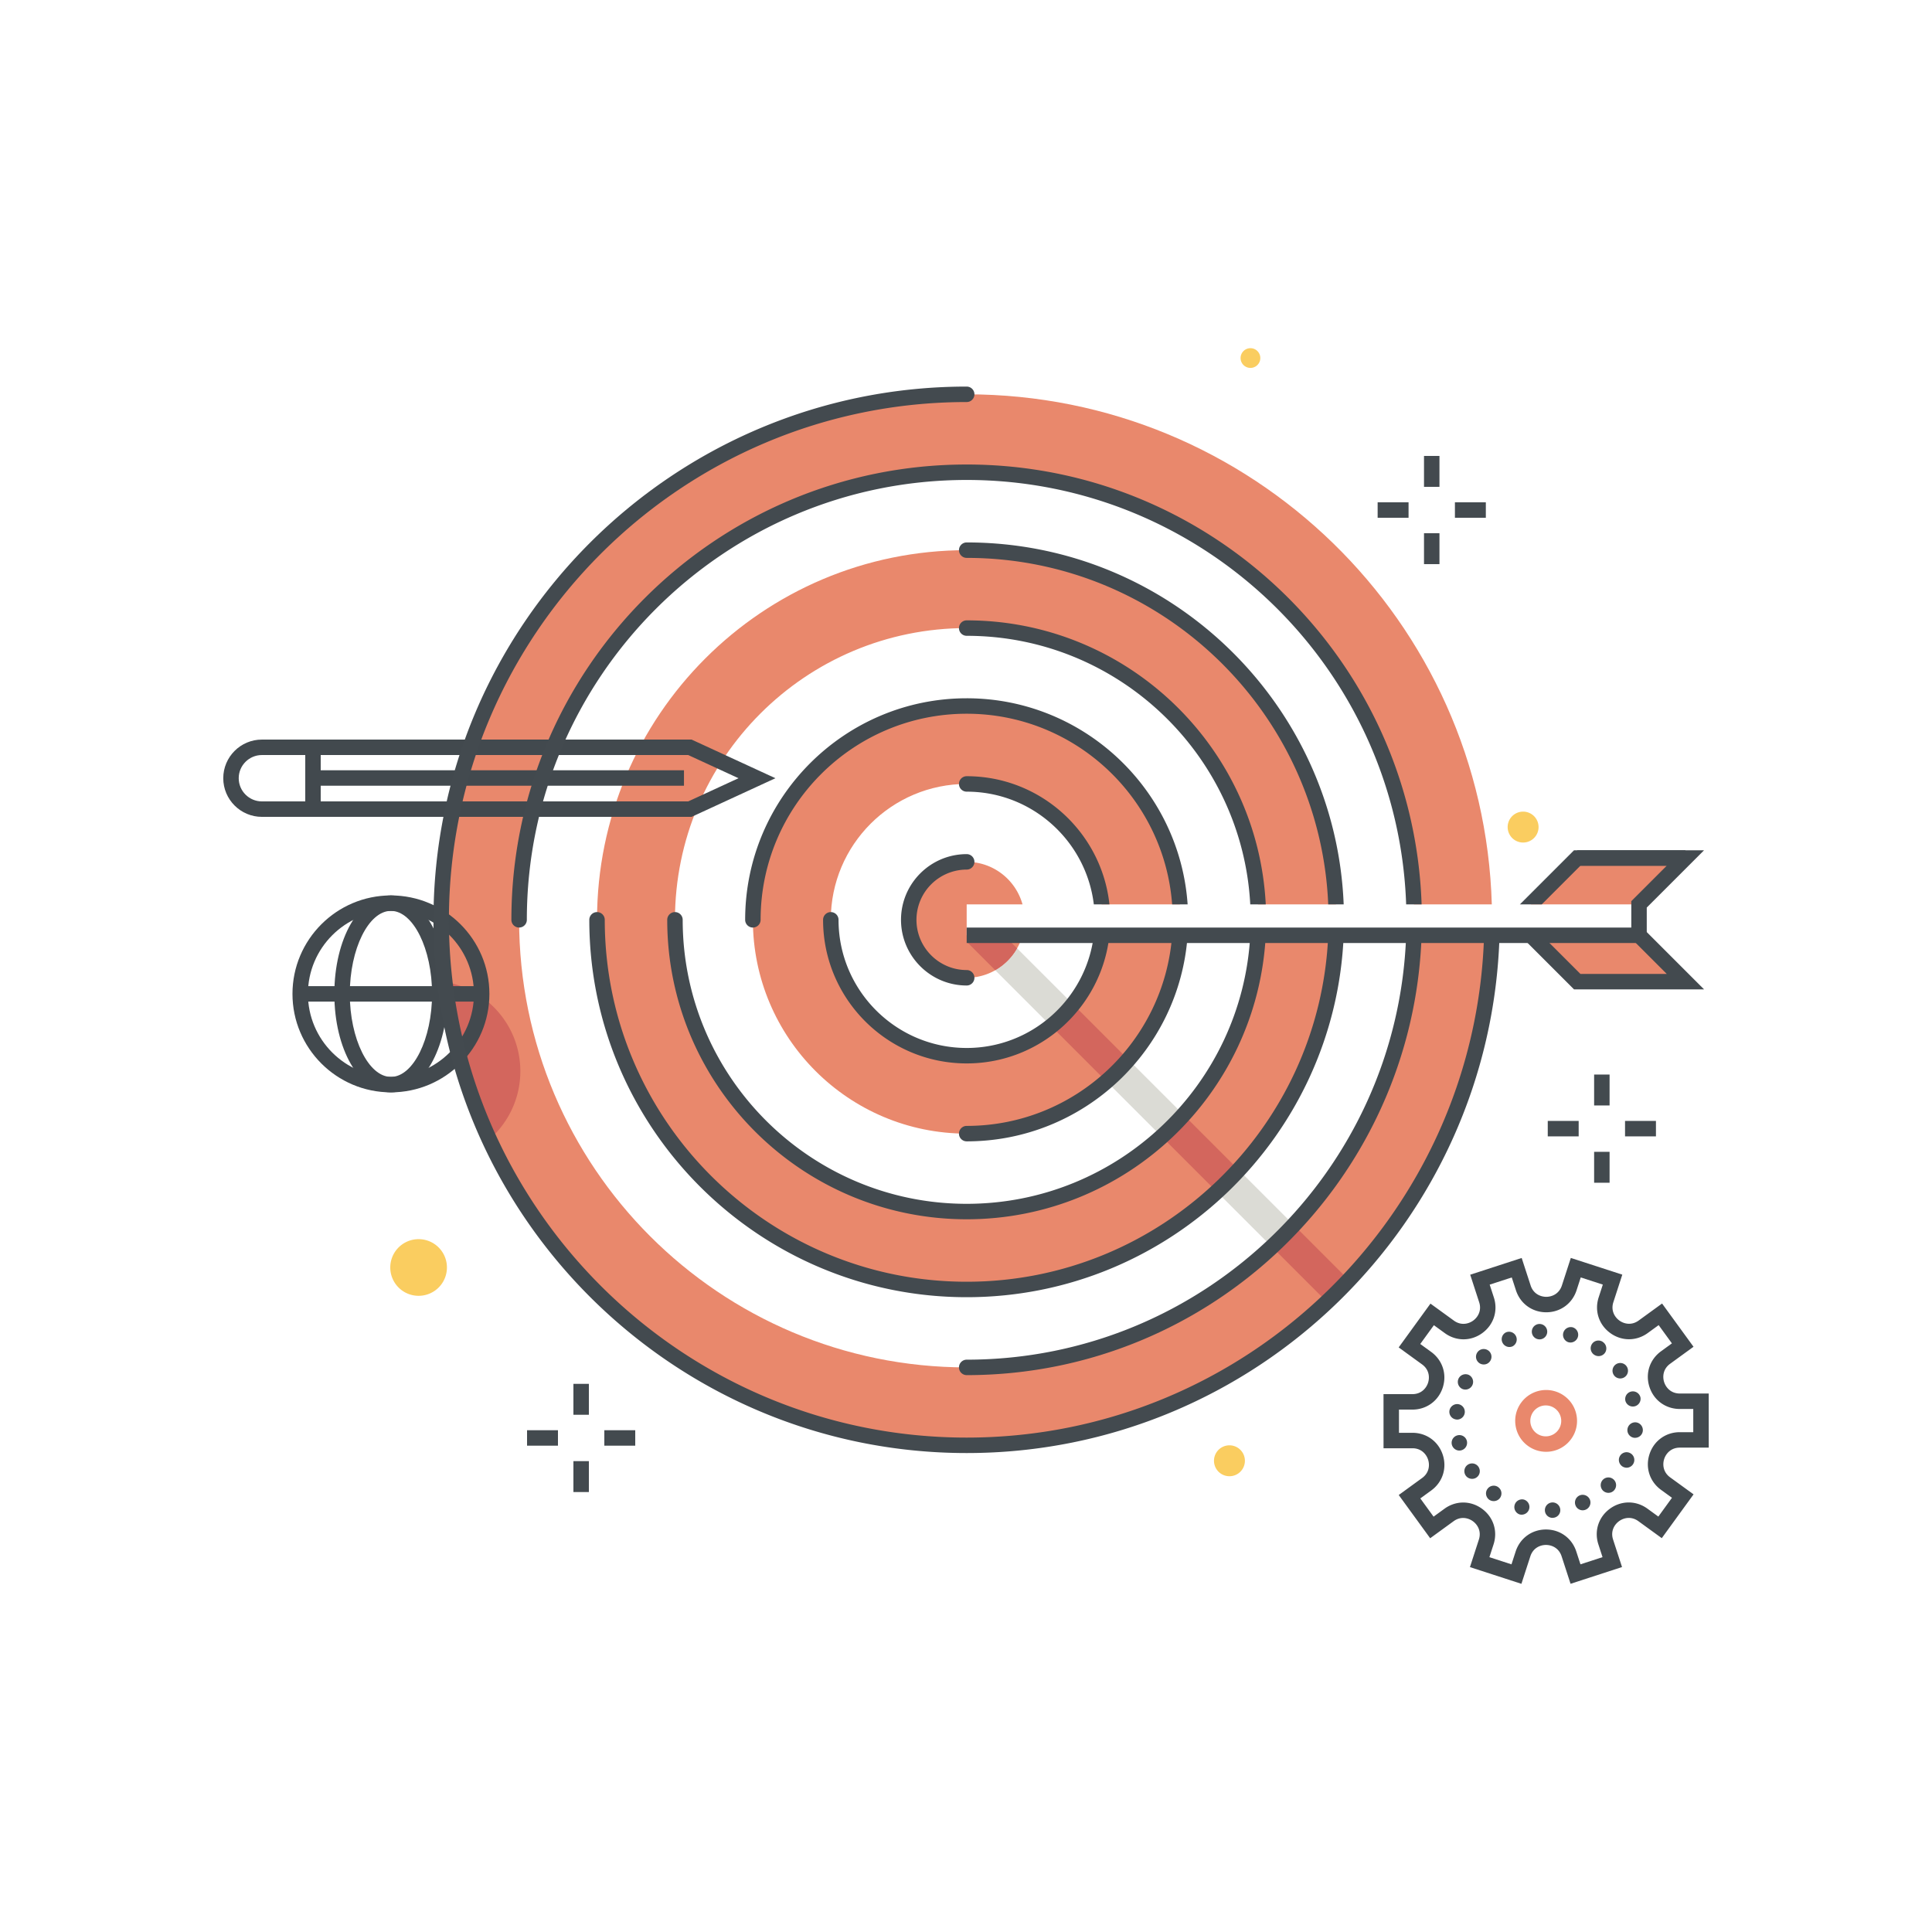 <?xml version="1.0" encoding="utf-8"?><svg xmlns="http://www.w3.org/2000/svg" width="250" height="250" viewBox="0 0 250 250"><g fill="none" fill-rule="evenodd"><path fill="#E9886C" d="M212.084 121.024h-14l6.005 6.005h14l-6.005-6.005M212.089 117.024l6-6h-14l-6 6h14M125.088 121.024v-4h7.224c-.877-3.169-3.774-5.5-7.222-5.5a7.5 7.5 0 0 0-7.5 7.5 7.5 7.5 0 0 0 7.5 7.5c3.448 0 6.345-2.33 7.222-5.5h-7.224"/><path fill="#E9886C" d="M142.551 121.024c-.994 8.768-8.428 15.583-17.461 15.583-9.711 0-17.584-7.872-17.584-17.583 0-9.711 7.873-17.583 17.584-17.583 9.033 0 16.467 6.815 17.461 15.583h10.126c-1.026-14.345-12.981-25.667-27.587-25.667-15.28 0-27.667 12.387-27.667 27.667 0 15.28 12.387 27.667 27.667 27.667 14.606 0 26.56-11.322 27.586-25.667h-10.125"/><path fill="#E9886C" d="M162.786 121.024c-1.04 19.919-17.519 35.75-37.696 35.75-20.849 0-37.75-16.901-37.75-37.75 0-20.848 16.901-37.75 37.75-37.75 20.177 0 36.656 15.832 37.696 35.75h10.086c-1.049-25.489-22.036-45.833-47.782-45.833-26.418 0-47.834 21.415-47.834 47.833s21.416 47.833 47.834 47.833c25.746 0 46.733-20.344 47.782-45.833h-10.086"/><path fill="#E9886C" d="M182.956 121.024c-1.057 31.059-26.551 55.917-57.866 55.917-31.987 0-57.917-25.93-57.917-57.917 0-31.986 25.93-57.917 57.917-57.917 31.315 0 56.81 24.859 57.866 55.917h10.083c-1.061-36.628-31.065-66-67.949-66-37.556 0-68 30.445-68 68 0 37.556 30.444 68 68 68 36.884 0 66.888-29.372 67.949-66h-10.083"/><path fill="#D3665D" d="M67.332 138.615c0-5.806-4.218-10.615-9.755-11.561a67.532 67.532 0 0 0 5.738 20.389c2.457-2.152 4.017-5.305 4.017-8.828m107.223 27.043l-7.13-7.13a58.489 58.489 0 0 1-2.829 2.828l7.13 7.13a67.969 67.969 0 0 0 2.829-2.828m-14.26-14.26l-7.137-7.136a37.917 37.917 0 0 1-2.828 2.828l7.136 7.136a48.064 48.064 0 0 0 2.829-2.828m-14.283-14.283l-7.163-7.163a17.686 17.686 0 0 1-2.828 2.83l7.163 7.162a27.87 27.87 0 0 0 2.828-2.829"/><path fill="#DBDBD5" d="M157.466 154.226l7.13 7.13a58.489 58.489 0 0 0 2.829-2.828l-7.13-7.13a48.064 48.064 0 0 1-2.829 2.828m-14.282-14.282l7.146 7.146a37.917 37.917 0 0 0 2.828-2.828l-7.146-7.147a27.87 27.87 0 0 1-2.828 2.829m-14.399-14.398l7.236 7.236a17.686 17.686 0 0 0 2.828-2.83l-7.236-7.236a7.519 7.519 0 0 1-2.828 2.83"/><path fill="#434A4F" d="M125.09 127.524c-4.687 0-8.5-3.813-8.5-8.5 0-4.687 3.813-8.5 8.5-8.5a1 1 0 0 1 0 2 6.508 6.508 0 0 0-6.5 6.5c0 3.584 2.916 6.5 6.5 6.5a1 1 0 0 1 0 2M220.504 128.024h-16.827l-6.293-6.293 1.414-1.414 5.707 5.707h11.171l-4.293-4.293 1.414-1.414 7.707 7.707M192.728 201.499l2.857.927.538-1.657c.563-1.733 2.103-2.852 3.924-2.853h.002c1.821 0 3.361 1.119 3.924 2.851l.539 1.656 2.856-.929-.539-1.657c-.563-1.732.025-3.543 1.498-4.614 1.474-1.071 3.378-1.073 4.852-.002l1.41 1.024 1.764-2.431-1.409-1.023c-1.475-1.07-2.064-2.881-1.501-4.614.562-1.732 2.102-2.852 3.923-2.853h1.743l-.001-3.004-1.742.001h-.001c-1.821 0-3.362-1.119-3.925-2.851-.563-1.732.025-3.543 1.498-4.615l1.408-1.024-1.716-2.361-1.41 1.024c-1.471 1.071-3.376 1.073-4.851.002-1.474-1.07-2.064-2.881-1.501-4.614l.538-1.656-2.857-.928-.538 1.658c-.562 1.732-2.103 2.852-3.924 2.853h-.002c-1.821 0-3.361-1.119-3.924-2.85l-.539-1.657-2.856.929.539 1.657c.563 1.732-.024 3.543-1.498 4.614-1.473 1.072-3.378 1.074-4.851.002l-1.41-1.023-1.765 2.431 1.41 1.023c1.474 1.07 2.064 2.881 1.502 4.614-.563 1.732-2.103 2.852-3.924 2.853l-1.742.001.001 3.003 1.741-.001h.002c1.821 0 3.362 1.119 3.925 2.851.563 1.732-.024 3.543-1.498 4.614l-1.409 1.025 1.716 2.359 1.409-1.024c1.474-1.072 3.378-1.072 4.851-.002 1.475 1.07 2.064 2.881 1.501 4.614l-.538 1.657zm4.142 3.447l-6.661-2.162 1.155-3.559c.352-1.084-.169-1.939-.773-2.378-.605-.44-1.579-.671-2.501.001l-3.026 2.2-4.069-5.594 3.027-2.201c.922-.67 1.003-1.668.772-2.378-.231-.711-.884-1.47-2.023-1.47h-.001l-3.741.002-.003-7.003 3.742-.002c1.139-.001 1.791-.76 2.022-1.47.231-.711.149-1.709-.774-2.379l-3.027-2.198 4.113-5.667 3.029 2.198c.92.669 1.895.438 2.5-.001s1.125-1.295.772-2.378l-1.158-3.559 6.66-2.166 1.158 3.558c.352 1.083 1.276 1.469 2.022 1.469h.001c.747 0 1.671-.387 2.023-1.471l1.155-3.559 6.661 2.161-1.155 3.56c-.351 1.084.169 1.938.774 2.377.603.439 1.578.668 2.501-.001l3.026-2.2 4.069 5.596-3.026 2.201c-.922.67-1.003 1.668-.772 2.379.231.71.884 1.469 2.023 1.469l3.742-.002.003 7.004-3.743.001c-1.139.001-1.792.76-2.022 1.47-.231.711-.148 1.709.773 2.378l3.028 2.199-4.114 5.667-3.028-2.199c-.924-.67-1.898-.438-2.5.001-.605.44-1.125 1.295-.772 2.379l1.157 3.558-6.66 2.166-1.158-3.558c-.352-1.083-1.275-1.469-2.022-1.469h-.001c-.747 0-1.671.387-2.022 1.47l-1.156 3.56z"/><path fill="#E9886C" d="M200.07 181.863a2 2 0 1 0-.006 3.999 2 2 0 0 0 .006-3.999zm-.008 5.998a3.983 3.983 0 0 1-2.341-.759 3.973 3.973 0 0 1-1.603-2.608 3.97 3.97 0 0 1 .711-2.978 4.004 4.004 0 0 1 5.585-.893v.001a3.964 3.964 0 0 1 1.603 2.607 3.97 3.97 0 0 1-.711 2.978 3.993 3.993 0 0 1-3.244 1.652z"/><path fill="#434A4F" d="M198.22 172.392a.997.997 0 1 1 1.07.92h-.08c-.52 0-.95-.4-.99-.92zm4.72 1.29a1.005 1.005 0 0 1 .55-1.931 1.005 1.005 0 0 1-.28 1.971c-.09 0-.18-.02-.27-.04zm-8.53.03c-.23-.5-.01-1.1.5-1.32a1 1 0 0 1 .82 1.82.992.992 0 0 1-1.32-.5zm11.86 1.58c-.01 0-.01-.01-.02-.01-.45-.33-.55-.95-.23-1.4.32-.45.95-.55 1.4-.23 0 .01.01.02.02.02l.01.01c.44.319.54.95.22 1.39a1.01 1.01 0 0 1-1.4.22zm-14.99.97a.999.999 0 0 1 .02-1.42c.39-.38 1.02-.37 1.41.02.39.4.38 1.03-.02 1.42-.19.19-.44.28-.69.28-.26 0-.53-.1-.72-.3zm17.55 1.67a.999.999 0 0 1 .27-1.39.999.999 0 0 1 1.39.27 1 1 0 0 1-.83 1.56c-.32 0-.64-.15-.83-.44zm-19.62 1.79c-.5-.24-.71-.84-.47-1.34.24-.49.84-.7 1.34-.46a1 1 0 0 1-.87 1.8zm21.12 1.56a.993.993 0 0 1 .72-1.21c.54-.13 1.08.19 1.22.73a1 1 0 0 1-1.94.48zm-21.88 2.4a1 1 0 0 1-.9-1.09c.06-.55.55-.95 1.1-.9a1 1 0 0 1 .89 1.1c-.05.51-.49.9-.99.9-.04 0-.07 0-.1-.01zm23.03 2.37a1 1 0 0 1-.89-1.1c.06-.55.55-.951 1.1-.9.55.06.94.55.89 1.1a1 1 0 0 1-1 .9h-.1zm-23.61.89a.995.995 0 0 1 .73-1.21.993.993 0 0 1 1.21.72 1.004 1.004 0 0 1-.97 1.25c-.45 0-.85-.31-.97-.76zm22.18 2.88c-.5-.25-.71-.85-.47-1.34.24-.5.84-.711 1.34-.461.5.241.7.841.46 1.331-.17.36-.53.57-.9.57-.14 0-.29-.04-.43-.1zm-20.39 1.11c-.31-.46-.19-1.08.26-1.39a.997.997 0 0 1 1.39.26c.31.46.2 1.08-.26 1.39-.17.12-.37.17-.56.17-.32 0-.64-.15-.83-.43zm17.75 1.94c-.38-.4-.37-1.03.02-1.41a.996.996 0 1 1 1.39 1.43c-.19.19-.44.28-.69.28-.26 0-.52-.1-.72-.3zm-14.71 1.19c-.44-.33-.55-.95-.22-1.4.32-.45.95-.55 1.4-.22h-.01c.45.32.55.94.23 1.39a1 1 0 0 1-.81.41c-.21 0-.41-.06-.59-.18zm11.19.78c-.23-.51 0-1.1.5-1.33.51-.22 1.1.009 1.33.509a1.01 1.01 0 0 1-.92 1.411c-.38 0-.75-.22-.91-.59zm-7.26 1.12a1 1 0 0 1 .55-1.92c.53.15.84.7.69 1.229a1.01 1.01 0 0 1-1.24.691zm3.28-.48a.997.997 0 1 1 1.99-.14.988.988 0 0 1-.92 1.06c-.03 0-.05.01-.08.01a.995.995 0 0 1-.99-.93z"/><path fill="#42494E" d="M50.588 117.868c-5.923 0-10.742 4.818-10.742 10.741s4.819 10.741 10.742 10.741c5.922 0 10.741-4.818 10.741-10.741s-4.819-10.741-10.741-10.741zm0 23.482c-7.026 0-12.742-5.716-12.742-12.741 0-7.025 5.716-12.741 12.742-12.741 7.025 0 12.741 5.716 12.741 12.741 0 7.025-5.716 12.741-12.741 12.741z"/><path fill="#42494E" d="M50.587 117.868c-2.885 0-5.323 4.919-5.323 10.741s2.438 10.741 5.323 10.741c2.884 0 5.321-4.919 5.321-10.741s-2.437-10.741-5.321-10.741zm0 23.482c-4.106 0-7.323-5.597-7.323-12.741 0-7.145 3.217-12.741 7.323-12.741 4.105 0 7.321 5.596 7.321 12.741 0 7.144-3.216 12.741-7.321 12.741z"/><path fill="#42494E" d="M38.846 129.609h23.482v-2H38.846zM33.89 97.701c-1.654 0-3 1.346-3 3s1.346 3 3 3h55.166l6.505-3-6.506-3H33.89zm0 8c-2.757 0-5-2.243-5-5s2.243-5 5-5h55.604l10.844 5-10.844 5H33.89z"/><path fill="#42494E" d="M39.5 104.701h2v-7.598h-2z"/><path fill="#42494E" d="M40.5 101.672h48.006v-2H40.5z"/><path fill="#434A4F" d="M184.266 62.998h2v-4h-2zM184.266 72.998h2v-4h-2zM188.266 66.998h4v-2h-4zM178.266 66.998h4v-2h-4zM74.2 183.07h2v-4h-2zM74.2 193.07h2v-4h-2zM78.2 187.07h4v-2h-4zM68.2 187.07h4v-2h-4zM206.279 143.046h2v-4h-2zM206.279 153.046h2v-4h-2zM210.279 147.046h4v-2h-4zM200.279 147.046h4v-2h-4z"/><path fill="#FACD60" d="M50.501 164.012a3.666 3.666 0 1 1 7.332 0 3.666 3.666 0 0 1-7.332 0M161.843 47.607a1.276 1.276 0 1 1 0-2.551 1.276 1.276 0 0 1 0 2.551m37.247 59.417a2 2 0 1 1-4 0 2 2 0 0 1 4 0m-38 82a2 2 0 1 1-4 0 2 2 0 0 1 4 0"/><path fill="#434A4F" d="M125.09 102.441c8.465 0 15.457 6.381 16.45 14.583h2.021c-1.002-9.309-8.901-16.583-18.471-16.583a1 1 0 1 0 0 2m16.45 18.583c-.993 8.203-7.985 14.583-16.45 14.583-9.144 0-16.584-7.439-16.584-16.583a1 1 0 0 0-2 0c0 10.247 8.337 18.583 18.584 18.583 9.57 0 17.469-7.274 18.471-16.583h-2.021"/><path fill="#434A4F" d="M151.673 117.024h2.005c-1.031-14.876-13.455-26.667-28.588-26.667-15.808 0-28.667 12.86-28.667 28.667a1 1 0 1 0 2 0c0-14.704 11.962-26.667 26.667-26.667 14.03 0 25.556 10.895 26.583 24.667m0 4c-1.027 13.773-12.553 24.667-26.583 24.667a1 1 0 1 0 0 2c15.133 0 27.557-11.79 28.588-26.667h-2.005"/><path fill="#434A4F" d="M125.09 82.274c19.593 0 35.651 15.413 36.693 34.75h2.005c-1.044-20.441-18.002-36.75-38.698-36.75a1 1 0 1 0 0 2m36.693 38.75c-1.042 19.338-17.1 34.75-36.693 34.75-20.265 0-36.75-16.485-36.75-36.75a1 1 0 0 0-2 0c0 21.367 17.383 38.75 38.75 38.75 20.696 0 37.654-16.309 38.698-36.75h-2.005"/><path fill="#434A4F" d="M171.872 121.024c-1.052 24.899-21.629 44.833-46.782 44.833-25.825 0-46.834-21.009-46.834-46.833a1 1 0 0 0-2 0c0 26.927 21.907 48.833 48.834 48.833 26.256 0 47.728-20.831 48.782-46.833h-2M125.09 72.191c25.153 0 45.73 19.934 46.782 44.833h2c-1.054-26.002-22.526-46.833-48.782-46.833a1 1 0 1 0 0 2"/><path fill="#434A4F" d="M181.955 117.024h2c-1.06-31.562-27.049-56.917-58.865-56.917-32.487 0-58.917 26.431-58.917 58.917a1 1 0 1 0 2 0c0-31.384 25.532-56.917 56.917-56.917 30.713 0 55.806 24.457 56.865 54.917m0 4c-1.059 30.46-26.152 54.917-56.865 54.917a1 1 0 1 0 0 2c31.816 0 57.805-25.354 58.865-56.917h-2"/><path fill="#434A4F" d="M192.039 121.024c-1.064 36.021-30.676 65-66.949 65-36.944 0-67-30.056-67-67 0-36.943 30.056-67 67-67a1 1 0 1 0 0-2c-38.047 0-69 30.954-69 69 0 38.047 30.953 69 69 69 37.376 0 67.884-29.876 68.949-67h-2M203.677 110.024l-7 7h2.828l5-5h13.585v-2h-14.413"/><path fill="#D3665D" d="M125.969 121.024l-.853.853 3.669 3.669a7.533 7.533 0 0 0 2.828-2.83l-1.692-1.692h-3.952"/><path fill="#434A4F" d="M213.09 122.024h-88.002v-2h86.002v-3.414l4.586-4.586h-11.585v-2h16.413l-7.414 7.414v4.586"/></g></svg>